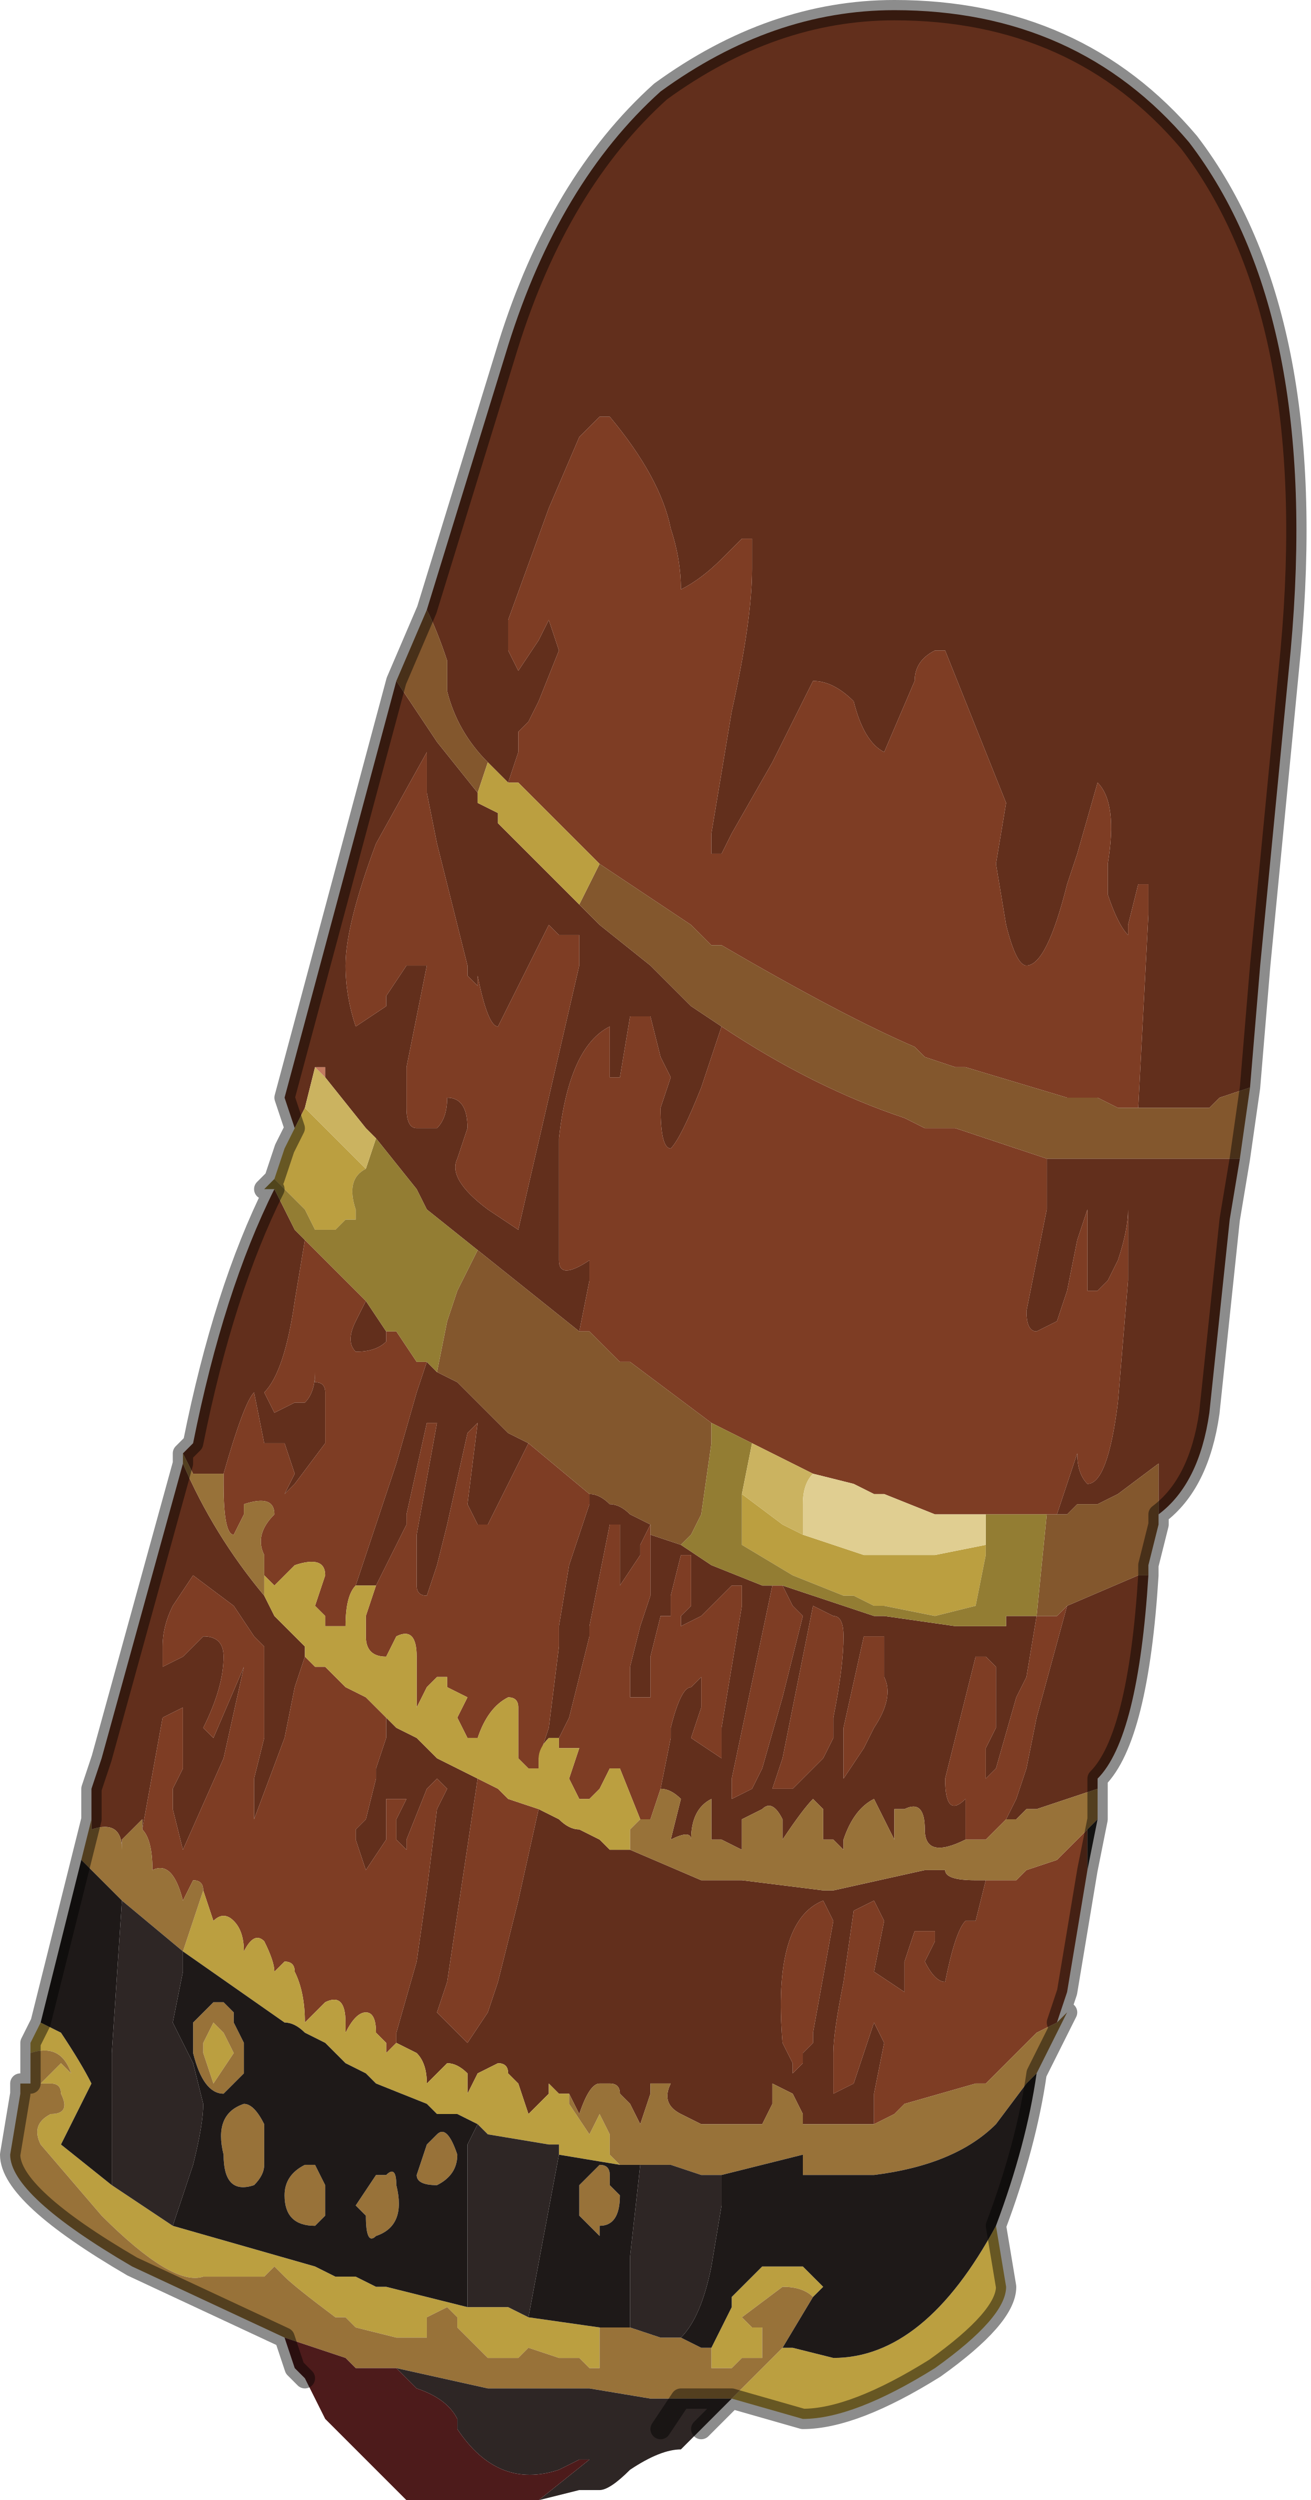 <?xml version="1.0" encoding="UTF-8" standalone="no"?>
<svg xmlns:xlink="http://www.w3.org/1999/xlink" height="12.3px" width="6.45px" xmlns="http://www.w3.org/2000/svg">
  <g transform="matrix(1.0, 0.0, 0.0, 1.0, 3.7, 6.2)">
    <path d="M-1.6 -3.2 L-1.2 -4.5 Q-0.95 -5.3 -0.45 -5.75 0.1 -6.15 0.7 -6.15 1.6 -6.15 2.15 -5.5 2.8 -4.65 2.65 -3.0 L2.5 -1.45 2.45 -0.85 2.3 -0.8 2.25 -0.75 2.05 -0.75 1.9 -0.75 1.95 -1.7 1.95 -1.85 1.9 -1.85 1.85 -1.65 1.85 -1.6 Q1.8 -1.65 1.75 -1.8 L1.75 -1.95 Q1.8 -2.25 1.7 -2.35 L1.6 -2.0 1.55 -1.85 Q1.45 -1.45 1.35 -1.45 1.3 -1.45 1.25 -1.65 L1.2 -1.95 1.25 -2.25 0.95 -3.0 0.9 -3.0 Q0.8 -2.95 0.8 -2.85 L0.65 -2.5 Q0.55 -2.55 0.5 -2.75 0.4 -2.85 0.3 -2.85 L0.1 -2.45 -0.1 -2.1 -0.15 -2.0 -0.2 -2.0 Q-0.2 -2.05 -0.2 -2.1 L-0.1 -2.7 Q0.0 -3.15 0.0 -3.4 L0.0 -3.55 -0.05 -3.55 -0.15 -3.45 Q-0.25 -3.35 -0.35 -3.3 -0.35 -3.45 -0.4 -3.6 -0.45 -3.85 -0.7 -4.15 L-0.75 -4.15 -0.85 -4.05 -1.0 -3.7 -1.2 -3.15 -1.2 -3.0 -1.15 -2.9 -1.05 -3.05 -1.05 -3.05 -1.0 -3.15 -0.95 -3.0 -1.05 -2.75 -1.1 -2.65 -1.15 -2.6 -1.15 -2.5 -1.2 -2.35 -1.3 -2.45 -1.3 -2.45 -1.3 -2.45 Q-1.45 -2.6 -1.5 -2.8 L-1.5 -2.95 Q-1.55 -3.1 -1.6 -3.2 M2.4 -0.5 L2.35 -0.2 2.25 0.75 Q2.2 1.1 2.0 1.25 L2.0 1.0 1.8 1.15 1.7 1.2 1.6 1.2 1.55 1.25 1.5 1.25 1.55 1.1 1.6 0.95 Q1.6 1.05 1.65 1.1 1.75 1.1 1.8 0.7 L1.85 0.1 1.85 -0.25 Q1.85 -0.15 1.8 0.0 L1.75 0.1 1.7 0.15 1.65 0.15 1.65 -0.25 1.65 -0.25 1.6 -0.1 1.55 0.15 1.5 0.3 1.4 0.35 Q1.35 0.35 1.35 0.25 L1.45 -0.25 1.45 -0.5 1.7 -0.5 1.75 -0.5 1.8 -0.5 1.85 -0.5 2.0 -0.5 2.2 -0.5 2.4 -0.5 M1.95 1.55 Q1.9 2.35 1.7 2.55 L1.7 2.6 1.55 2.65 1.4 2.7 Q1.4 2.7 1.35 2.7 L1.3 2.75 1.25 2.75 1.3 2.65 1.35 2.5 1.4 2.25 1.55 1.7 1.9 1.55 1.95 1.55 M-3.25 2.75 L-3.25 2.6 -3.2 2.45 -2.8 1.0 Q-2.65 1.35 -2.4 1.65 L-2.35 1.75 -2.2 1.9 -2.2 1.95 -2.25 2.1 -2.3 2.35 -2.45 2.75 -2.45 2.55 -2.45 2.55 -2.4 2.35 -2.4 1.95 -2.4 1.9 -2.45 1.85 -2.55 1.7 -2.75 1.55 -2.85 1.7 Q-2.9 1.8 -2.9 1.9 L-2.9 2.0 -2.8 1.95 -2.7 1.85 Q-2.6 1.85 -2.6 1.95 -2.6 2.1 -2.7 2.3 L-2.65 2.35 -2.5 2.0 -2.6 2.45 -2.8 2.9 -2.8 2.9 -2.85 2.7 -2.85 2.6 -2.8 2.5 -2.8 2.2 -2.9 2.25 -3.0 2.8 -3.0 2.75 -3.1 2.85 -3.1 2.9 Q-3.1 2.75 -3.25 2.8 L-3.25 2.75 M-2.8 0.95 L-2.75 0.9 Q-2.6 0.15 -2.35 -0.35 L-2.25 -0.15 -2.2 -0.1 -2.25 0.2 Q-2.3 0.55 -2.4 0.65 L-2.35 0.75 -2.25 0.7 -2.2 0.7 Q-2.15 0.65 -2.15 0.55 L-2.15 0.6 Q-2.1 0.6 -2.1 0.65 L-2.1 0.9 -2.25 1.1 -2.3 1.15 -2.25 1.05 -2.3 0.9 -2.4 0.9 -2.45 0.65 Q-2.5 0.7 -2.6 1.05 L-2.75 1.05 -2.8 0.95 M-2.25 -0.65 L-2.25 -0.65 -2.3 -0.8 -1.75 -2.85 -1.55 -2.55 -1.35 -2.3 -1.35 -2.25 -1.25 -2.2 -1.25 -2.15 -1.2 -2.1 -0.85 -1.75 -0.75 -1.65 -0.5 -1.45 -0.35 -1.3 -0.3 -1.25 -0.15 -1.15 -0.25 -0.85 Q-0.35 -0.6 -0.4 -0.55 -0.45 -0.55 -0.45 -0.75 L-0.4 -0.9 -0.45 -1.0 -0.5 -1.2 -0.6 -1.2 -0.65 -0.9 -0.7 -0.9 -0.7 -1.15 Q-0.9 -1.05 -0.95 -0.6 L-0.95 -0.15 -0.95 0.0 Q-0.95 0.1 -0.8 0.0 L-0.8 0.1 -0.85 0.35 -1.35 -0.05 -1.35 -0.05 -1.6 -0.25 -1.65 -0.35 -1.65 -0.35 -1.85 -0.6 -1.9 -0.65 -2.1 -0.9 -2.1 -0.95 -2.15 -0.95 -2.2 -0.75 -2.25 -0.65 M-1.9 0.2 L-1.8 0.35 -1.8 0.35 -1.8 0.4 Q-1.85 0.45 -1.95 0.45 -2.0 0.4 -1.95 0.3 L-1.9 0.2 M-1.6 0.5 L-1.55 0.55 -1.45 0.6 -1.4 0.65 -1.2 0.85 -1.1 0.9 -1.1 0.9 -1.3 1.3 -1.35 1.3 -1.4 1.2 -1.35 0.8 -1.4 0.85 -1.5 1.3 -1.55 1.5 -1.6 1.65 Q-1.65 1.65 -1.65 1.6 L-1.65 1.35 -1.55 0.8 -1.6 0.8 -1.7 1.25 -1.7 1.3 -1.85 1.6 -1.85 1.6 -1.9 1.6 -1.95 1.6 -1.8 1.15 -1.75 1.0 -1.65 0.65 -1.6 0.5 -1.6 0.5 M-0.85 -1.6 L-0.95 -1.6 Q-1.0 -1.65 -1.0 -1.65 L-1.25 -1.15 Q-1.3 -1.15 -1.35 -1.4 L-1.35 -1.35 -1.4 -1.4 -1.4 -1.45 -1.5 -1.85 -1.55 -2.05 -1.6 -2.3 -1.6 -2.5 -1.85 -2.05 Q-2.0 -1.65 -2.0 -1.45 -2.0 -1.3 -1.95 -1.15 L-1.8 -1.25 -1.8 -1.3 -1.7 -1.45 -1.6 -1.45 -1.65 -1.2 -1.7 -0.95 -1.7 -0.75 Q-1.7 -0.65 -1.65 -0.65 L-1.6 -0.65 -1.55 -0.65 Q-1.5 -0.7 -1.5 -0.8 L-1.5 -0.8 Q-1.4 -0.8 -1.4 -0.65 L-1.45 -0.5 Q-1.5 -0.4 -1.3 -0.25 L-1.15 -0.15 -1.0 -0.8 -0.85 -1.45 -0.85 -1.6 M-0.8 1.15 Q-0.75 1.15 -0.7 1.2 -0.65 1.2 -0.6 1.25 L-0.5 1.3 -0.55 1.4 -0.55 1.45 -0.65 1.6 -0.65 1.3 -0.65 1.3 -0.7 1.3 -0.75 1.55 -0.8 1.8 -0.8 1.85 -0.9 2.25 -0.95 2.35 -1.0 2.35 Q-1.05 2.4 -1.05 2.45 L-1.0 2.3 -0.95 1.9 -0.95 1.8 -0.9 1.5 -0.8 1.2 -0.8 1.15 M-0.5 1.35 L-0.35 1.4 -0.2 1.5 0.05 1.6 0.1 1.6 -0.1 2.55 -0.1 2.65 0.0 2.6 0.05 2.5 0.15 2.15 0.25 1.75 0.2 1.7 0.15 1.6 0.6 1.75 0.65 1.75 1.0 1.8 1.25 1.8 1.25 1.75 1.4 1.75 1.35 2.05 1.3 2.15 1.2 2.5 1.15 2.55 1.15 2.4 1.2 2.3 1.2 2.0 1.15 1.95 1.1 1.95 0.95 2.55 Q0.95 2.75 1.05 2.65 L1.05 2.85 Q0.85 2.95 0.85 2.8 0.85 2.65 0.75 2.7 L0.7 2.7 0.7 2.85 0.65 2.75 0.6 2.65 Q0.5 2.7 0.45 2.85 L0.45 2.9 0.4 2.85 0.35 2.85 0.35 2.7 0.3 2.65 Q0.25 2.7 0.15 2.85 L0.15 2.75 Q0.1 2.65 0.05 2.7 L-0.05 2.75 -0.05 2.85 -0.05 2.9 -0.15 2.85 Q-0.15 2.85 -0.2 2.85 L-0.2 2.65 Q-0.3 2.7 -0.3 2.85 -0.3 2.8 -0.4 2.85 L-0.35 2.65 Q-0.4 2.6 -0.45 2.6 L-0.4 2.35 -0.4 2.3 Q-0.35 2.1 -0.3 2.1 L-0.25 2.05 -0.25 2.2 -0.3 2.35 -0.15 2.45 -0.15 2.3 -0.05 1.7 -0.05 1.6 -0.1 1.6 -0.15 1.65 -0.2 1.7 -0.25 1.75 -0.35 1.8 -0.35 1.75 -0.3 1.7 -0.3 1.65 -0.3 1.45 -0.35 1.45 -0.4 1.65 -0.4 1.75 -0.45 1.75 -0.5 1.95 -0.5 2.15 -0.6 2.15 -0.6 2.0 -0.55 1.8 -0.55 1.8 -0.5 1.65 -0.5 1.35 M-1.8 2.25 L-1.75 2.3 -1.65 2.35 Q-1.6 2.4 -1.55 2.45 L-1.35 2.55 -1.5 3.55 -1.55 3.7 -1.4 3.85 -1.3 3.7 -1.25 3.55 -1.2 3.35 -1.15 3.15 -1.05 2.7 -0.95 2.75 Q-0.9 2.8 -0.85 2.8 L-0.75 2.85 -0.7 2.9 -0.6 2.9 -0.25 3.05 -0.2 3.05 -0.05 3.05 0.35 3.1 0.4 3.1 0.85 3.0 0.95 3.0 Q0.95 3.05 1.1 3.05 L1.15 3.05 1.1 3.25 1.05 3.25 Q1.0 3.3 0.95 3.55 0.9 3.55 0.85 3.45 L0.9 3.35 0.9 3.3 0.8 3.3 0.75 3.45 0.75 3.6 0.6 3.5 0.65 3.25 0.6 3.15 0.5 3.2 0.45 3.55 Q0.4 3.8 0.4 3.9 L0.4 4.1 0.5 4.05 0.55 3.9 0.6 3.75 0.65 3.85 0.6 4.1 0.6 4.25 0.55 4.25 0.25 4.25 0.25 4.2 0.2 4.1 0.1 4.05 0.1 4.15 0.05 4.25 -0.25 4.25 -0.35 4.2 Q-0.45 4.15 -0.4 4.05 L-0.45 4.05 -0.5 4.05 -0.5 4.1 -0.55 4.25 -0.6 4.15 -0.65 4.1 Q-0.65 4.05 -0.7 4.05 L-0.75 4.05 Q-0.8 4.05 -0.85 4.2 L-0.9 4.1 -0.9 4.1 -0.95 4.1 -1.0 4.05 -1.0 4.1 -1.1 4.2 -1.15 4.05 -1.2 4.0 Q-1.2 3.95 -1.25 3.95 L-1.35 4.0 -1.4 4.1 -1.4 4.05 -1.4 4.0 Q-1.45 3.95 -1.5 3.95 L-1.6 4.05 -1.6 4.05 Q-1.6 3.95 -1.65 3.9 L-1.75 3.85 -1.75 3.8 -1.65 3.45 -1.6 3.1 -1.55 2.7 -1.5 2.6 -1.55 2.55 -1.6 2.6 -1.7 2.85 -1.7 2.9 -1.75 2.85 -1.75 2.75 -1.7 2.65 -1.8 2.65 -1.8 2.7 -1.8 2.85 -1.9 3.0 -1.9 3.0 -1.95 2.85 -1.95 2.8 -1.9 2.75 -1.85 2.55 -1.85 2.5 -1.8 2.35 -1.8 2.25 M0.4 1.75 L0.3 1.7 0.15 2.45 0.1 2.6 0.2 2.6 0.35 2.45 0.4 2.35 0.4 2.25 Q0.45 2.0 0.45 1.85 0.45 1.75 0.4 1.75 M0.45 2.45 L0.45 2.55 0.55 2.4 0.6 2.3 Q0.7 2.15 0.65 2.05 L0.65 1.85 0.6 1.85 0.55 1.85 0.45 2.3 0.45 2.45 M0.35 3.15 Q0.1 3.25 0.15 3.85 L0.2 3.95 0.2 4.0 0.25 3.95 0.25 3.9 0.3 3.85 0.3 3.8 0.4 3.25 0.35 3.15" fill="#622f1c" fill-rule="evenodd" stroke="none"/>
    <path d="M1.65 3.0 L1.6 3.3 1.55 3.6 1.5 3.75 1.4 3.8 1.35 3.85 1.15 4.05 1.1 4.05 0.75 4.15 0.7 4.2 0.6 4.25 0.6 4.1 0.65 3.85 0.6 3.75 0.55 3.9 0.5 4.05 0.4 4.1 0.4 3.9 Q0.4 3.8 0.45 3.55 L0.5 3.2 0.6 3.15 0.65 3.25 0.6 3.5 0.75 3.6 0.75 3.45 0.8 3.3 0.9 3.3 0.9 3.35 0.85 3.45 Q0.9 3.55 0.95 3.55 1.0 3.3 1.05 3.25 L1.1 3.25 1.15 3.05 1.25 3.05 1.3 3.05 1.35 3.0 1.5 2.95 1.65 2.8 1.65 3.0 M-1.2 -2.35 L-1.15 -2.5 -1.15 -2.6 -1.1 -2.65 -1.05 -2.75 -0.95 -3.0 -1.0 -3.15 -1.05 -3.05 -1.05 -3.05 -1.15 -2.9 -1.2 -3.0 -1.2 -3.15 -1.0 -3.7 -0.85 -4.05 -0.75 -4.15 -0.7 -4.15 Q-0.45 -3.85 -0.4 -3.6 -0.35 -3.45 -0.35 -3.3 -0.25 -3.35 -0.15 -3.45 L-0.05 -3.55 0.0 -3.55 0.0 -3.4 Q0.0 -3.15 -0.1 -2.7 L-0.2 -2.1 Q-0.2 -2.05 -0.2 -2.0 L-0.15 -2.0 -0.1 -2.1 0.1 -2.45 0.3 -2.85 Q0.4 -2.85 0.5 -2.75 0.55 -2.55 0.65 -2.5 L0.8 -2.85 Q0.8 -2.95 0.9 -3.0 L0.95 -3.0 1.25 -2.25 1.2 -1.95 1.25 -1.65 Q1.3 -1.45 1.35 -1.45 1.45 -1.45 1.55 -1.85 L1.6 -2.0 1.7 -2.35 Q1.8 -2.25 1.75 -1.95 L1.75 -1.8 Q1.8 -1.65 1.85 -1.6 L1.85 -1.65 1.9 -1.85 1.95 -1.85 1.95 -1.7 1.9 -0.75 1.85 -0.75 1.85 -0.75 1.8 -0.75 1.7 -0.8 1.55 -0.8 1.05 -0.95 1.0 -0.95 0.85 -1.0 0.8 -1.05 Q0.45 -1.2 -0.15 -1.55 L-0.2 -1.55 -0.25 -1.6 -0.25 -1.6 -0.3 -1.65 -0.75 -1.95 -0.8 -2.0 -1.15 -2.35 -1.2 -2.35 -1.2 -2.35 M-0.15 -1.15 Q0.3 -0.85 0.75 -0.7 L0.85 -0.65 1.0 -0.65 1.45 -0.5 1.45 -0.25 1.35 0.25 Q1.35 0.35 1.4 0.35 L1.5 0.3 1.55 0.15 1.6 -0.1 1.65 -0.25 1.65 -0.25 1.65 0.15 1.7 0.15 1.75 0.1 1.8 0.0 Q1.85 -0.15 1.85 -0.25 L1.85 0.1 1.8 0.7 Q1.75 1.1 1.65 1.1 1.6 1.05 1.6 0.95 L1.55 1.1 1.5 1.25 1.45 1.25 1.3 1.25 1.25 1.25 1.15 1.25 1.1 1.25 0.9 1.25 0.65 1.15 0.6 1.15 0.5 1.1 0.3 1.05 0.0 0.9 -0.2 0.8 -0.6 0.5 -0.65 0.5 -0.8 0.35 -0.85 0.35 -0.8 0.1 -0.8 0.0 Q-0.95 0.1 -0.95 0.0 L-0.95 -0.15 -0.95 -0.6 Q-0.9 -1.05 -0.7 -1.15 L-0.7 -0.9 -0.65 -0.9 -0.6 -1.2 -0.5 -1.2 -0.45 -1.0 -0.4 -0.9 -0.45 -0.75 Q-0.45 -0.55 -0.4 -0.55 -0.35 -0.6 -0.25 -0.85 L-0.15 -1.15 M-2.2 -0.1 L-2.05 0.05 -1.9 0.2 -1.95 0.3 Q-2.0 0.4 -1.95 0.45 -1.85 0.45 -1.8 0.4 L-1.8 0.35 -1.75 0.35 -1.65 0.5 -1.6 0.5 -1.6 0.5 -1.65 0.65 -1.75 1.0 -1.8 1.15 -1.95 1.6 Q-2.0 1.65 -2.0 1.8 L-2.05 1.8 -2.05 1.8 -2.1 1.8 -2.1 1.75 -2.15 1.7 -2.1 1.55 Q-2.1 1.45 -2.25 1.5 L-2.3 1.55 -2.3 1.55 -2.35 1.6 -2.35 1.6 -2.4 1.55 -2.4 1.45 Q-2.45 1.35 -2.35 1.25 -2.35 1.15 -2.5 1.2 -2.5 1.2 -2.5 1.25 L-2.55 1.35 Q-2.6 1.35 -2.6 1.1 L-2.6 1.05 Q-2.5 0.7 -2.45 0.65 L-2.4 0.9 -2.3 0.9 -2.25 1.05 -2.3 1.15 -2.25 1.1 -2.1 0.9 -2.1 0.65 Q-2.1 0.6 -2.15 0.6 L-2.15 0.55 Q-2.15 0.65 -2.2 0.7 L-2.25 0.7 -2.35 0.75 -2.4 0.65 Q-2.3 0.55 -2.25 0.2 L-2.2 -0.1 M-0.85 -1.6 L-0.85 -1.45 -1.0 -0.8 -1.15 -0.15 -1.3 -0.25 Q-1.5 -0.4 -1.45 -0.5 L-1.4 -0.65 Q-1.4 -0.8 -1.5 -0.8 L-1.5 -0.8 Q-1.5 -0.7 -1.55 -0.65 L-1.6 -0.65 -1.65 -0.65 Q-1.7 -0.65 -1.7 -0.75 L-1.7 -0.95 -1.65 -1.2 -1.6 -1.45 -1.7 -1.45 -1.8 -1.3 -1.8 -1.25 -1.95 -1.15 Q-2.0 -1.3 -2.0 -1.45 -2.0 -1.65 -1.85 -2.05 L-1.6 -2.5 -1.6 -2.3 -1.55 -2.05 -1.5 -1.85 -1.4 -1.45 -1.4 -1.4 -1.35 -1.35 -1.35 -1.4 Q-1.3 -1.15 -1.25 -1.15 L-1.0 -1.65 Q-1.0 -1.65 -0.95 -1.6 L-0.85 -1.6 M-0.8 1.15 L-0.8 1.2 -0.9 1.5 -0.95 1.8 -0.95 1.9 -1.0 2.3 -1.05 2.45 -1.05 2.5 -1.1 2.5 -1.15 2.45 -1.15 2.2 Q-1.15 2.15 -1.2 2.15 -1.3 2.2 -1.35 2.35 L-1.4 2.35 -1.45 2.25 -1.4 2.15 -1.4 2.15 -1.5 2.1 -1.5 2.05 -1.55 2.05 -1.55 2.05 -1.6 2.1 -1.6 2.1 -1.65 2.2 -1.65 2.1 -1.65 1.95 Q-1.65 1.8 -1.75 1.85 L-1.8 1.95 Q-1.9 1.95 -1.9 1.85 L-1.9 1.75 -1.85 1.6 -1.7 1.3 -1.7 1.25 -1.6 0.8 -1.55 0.8 -1.65 1.35 -1.65 1.6 Q-1.65 1.65 -1.6 1.65 L-1.55 1.5 -1.5 1.3 -1.4 0.85 -1.35 0.8 -1.4 1.2 -1.35 1.3 -1.3 1.3 -1.1 0.9 -0.8 1.15 M-0.95 2.35 L-0.9 2.25 -0.8 1.85 -0.8 1.8 -0.75 1.55 -0.7 1.3 -0.65 1.3 -0.65 1.3 -0.65 1.6 -0.55 1.45 -0.55 1.4 -0.5 1.3 -0.5 1.35 -0.5 1.65 -0.55 1.8 -0.55 1.8 -0.6 2.0 -0.6 2.15 -0.5 2.15 -0.5 1.95 -0.45 1.75 -0.4 1.75 -0.4 1.65 -0.35 1.45 -0.3 1.45 -0.3 1.65 -0.3 1.7 -0.35 1.75 -0.35 1.8 -0.25 1.75 -0.2 1.7 -0.15 1.65 -0.1 1.6 -0.05 1.6 -0.05 1.7 -0.15 2.3 -0.15 2.45 -0.3 2.35 -0.25 2.2 -0.25 2.05 -0.3 2.1 Q-0.35 2.1 -0.4 2.3 L-0.4 2.35 -0.45 2.6 -0.45 2.6 -0.5 2.75 -0.55 2.75 -0.65 2.5 -0.7 2.5 -0.75 2.6 -0.8 2.65 -0.85 2.65 -0.9 2.55 -0.85 2.4 -0.95 2.4 -0.95 2.35 M-2.2 1.95 L-2.15 2.0 -2.1 2.0 -2.05 2.05 -2.0 2.1 -1.9 2.15 -1.85 2.2 -1.85 2.2 -1.8 2.25 -1.8 2.35 -1.85 2.5 -1.85 2.55 -1.9 2.75 -1.95 2.8 -1.95 2.85 -1.9 3.0 -1.9 3.0 -1.8 2.85 -1.8 2.7 -1.8 2.65 -1.7 2.65 -1.75 2.75 -1.75 2.85 -1.7 2.9 -1.7 2.85 -1.6 2.6 -1.55 2.55 -1.5 2.6 -1.55 2.7 -1.6 3.1 -1.65 3.45 -1.75 3.8 -1.75 3.85 -1.75 3.85 -1.8 3.9 -1.8 3.85 -1.85 3.8 Q-1.85 3.7 -1.9 3.7 -1.95 3.7 -2.0 3.8 L-2.0 3.75 Q-2.0 3.6 -2.1 3.65 L-2.1 3.65 -2.2 3.75 Q-2.2 3.6 -2.25 3.5 -2.25 3.45 -2.3 3.45 L-2.35 3.5 Q-2.35 3.45 -2.4 3.35 -2.45 3.3 -2.5 3.4 -2.5 3.3 -2.55 3.25 -2.6 3.2 -2.65 3.25 L-2.7 3.1 Q-2.7 3.05 -2.75 3.05 L-2.8 3.15 Q-2.85 2.95 -2.95 3.0 -2.95 2.85 -3.0 2.8 L-2.9 2.25 -2.8 2.2 -2.8 2.5 -2.85 2.6 -2.85 2.7 -2.8 2.9 -2.8 2.9 -2.6 2.45 -2.5 2.0 -2.65 2.35 -2.7 2.3 Q-2.6 2.1 -2.6 1.95 -2.6 1.85 -2.7 1.85 L-2.8 1.95 -2.9 2.0 -2.9 1.9 Q-2.9 1.8 -2.85 1.7 L-2.75 1.55 -2.55 1.7 -2.45 1.85 -2.4 1.9 -2.4 1.95 -2.4 2.35 -2.45 2.55 -2.45 2.55 -2.45 2.75 -2.3 2.35 -2.25 2.1 -2.2 1.95 M-1.35 2.55 L-1.25 2.6 -1.2 2.65 -1.2 2.65 -1.05 2.7 -1.15 3.15 -1.2 3.35 -1.25 3.55 -1.3 3.7 -1.4 3.85 -1.55 3.7 -1.5 3.55 -1.35 2.55 M1.05 2.85 L1.05 2.65 Q0.95 2.75 0.95 2.55 L1.1 1.95 1.15 1.95 1.2 2.0 1.2 2.3 1.15 2.4 1.15 2.55 1.2 2.5 1.3 2.15 1.35 2.05 1.4 1.75 1.45 1.75 1.5 1.75 1.55 1.7 1.4 2.25 1.35 2.5 1.3 2.65 1.25 2.75 1.15 2.85 1.05 2.85 M0.15 1.6 L0.2 1.7 0.25 1.75 0.15 2.15 0.05 2.5 0.0 2.6 -0.1 2.65 -0.1 2.55 0.1 1.6 0.15 1.6 M0.45 2.45 L0.45 2.3 0.55 1.85 0.6 1.85 0.65 1.85 0.65 2.05 Q0.7 2.15 0.6 2.3 L0.55 2.4 0.45 2.55 0.45 2.45 M0.4 1.75 Q0.45 1.75 0.45 1.85 0.45 2.0 0.4 2.25 L0.4 2.35 0.35 2.45 0.2 2.6 0.1 2.6 0.15 2.45 0.3 1.7 0.4 1.75 M0.35 3.15 L0.4 3.25 0.3 3.8 0.3 3.85 0.25 3.9 0.25 3.95 0.2 4.0 0.2 3.95 0.15 3.85 Q0.1 3.25 0.35 3.15" fill="#7e3d24" fill-rule="evenodd" stroke="none"/>
    <path d="M2.45 -0.85 L2.4 -0.5 2.2 -0.5 2.0 -0.5 1.85 -0.5 1.8 -0.5 1.75 -0.5 1.7 -0.5 1.45 -0.5 1.0 -0.65 0.85 -0.65 0.75 -0.7 Q0.3 -0.85 -0.15 -1.15 L-0.3 -1.25 -0.35 -1.3 -0.5 -1.45 -0.75 -1.65 -0.85 -1.75 -0.75 -1.95 -0.75 -1.95 -0.3 -1.65 -0.25 -1.6 -0.25 -1.6 -0.2 -1.55 -0.15 -1.55 Q0.45 -1.2 0.8 -1.05 L0.85 -1.0 1.0 -0.95 1.05 -0.95 1.55 -0.8 1.7 -0.8 1.8 -0.75 1.85 -0.75 1.85 -0.75 1.9 -0.75 2.05 -0.75 2.25 -0.75 2.3 -0.8 2.45 -0.85 M2.0 1.25 L2.0 1.3 1.95 1.5 1.95 1.55 1.9 1.55 1.55 1.7 1.5 1.75 1.45 1.75 1.4 1.75 1.45 1.25 1.5 1.25 1.55 1.25 1.6 1.2 1.7 1.2 1.8 1.15 2.0 1.0 2.0 1.25 M-1.75 -2.85 L-1.6 -3.2 Q-1.55 -3.1 -1.5 -2.95 L-1.5 -2.8 Q-1.45 -2.6 -1.3 -2.45 L-1.3 -2.45 -1.35 -2.3 -1.55 -2.55 -1.75 -2.85 M-0.85 0.35 L-0.8 0.35 -0.65 0.5 -0.6 0.5 -0.2 0.8 -0.2 0.9 -0.25 1.25 -0.3 1.35 -0.35 1.4 -0.5 1.35 -0.5 1.3 -0.6 1.25 Q-0.65 1.2 -0.7 1.2 -0.75 1.15 -0.8 1.15 L-1.1 0.9 -1.1 0.9 -1.2 0.85 -1.4 0.65 -1.45 0.6 -1.55 0.55 -1.5 0.3 -1.45 0.15 -1.35 -0.05 -1.35 -0.05 -1.35 -0.05 -0.85 0.35" fill="#83572d" fill-rule="evenodd" stroke="none"/>
    <path d="M1.2 4.75 L1.25 5.05 Q1.25 5.2 0.9 5.45 0.5 5.7 0.25 5.7 L-0.1 5.6 -0.1 5.6 -0.1 5.6 -0.15 5.6 -0.1 5.6 -0.1 5.6 0.15 5.35 0.2 5.35 0.4 5.4 Q0.85 5.4 1.2 4.75 M-3.55 3.85 L-3.5 3.75 -3.4 3.8 Q-3.3 3.95 -3.25 4.05 L-3.3 4.15 -3.4 4.35 -3.15 4.55 -2.85 4.75 -2.15 4.95 -2.05 5.0 -1.95 5.0 -1.85 5.05 -1.8 5.05 -1.8 5.05 -1.4 5.15 -1.3 5.15 -1.2 5.15 -1.1 5.2 -0.75 5.25 -0.75 5.3 -0.75 5.45 -0.8 5.45 -0.85 5.4 -0.95 5.4 -1.1 5.35 -1.15 5.4 -1.2 5.4 -1.3 5.4 -1.3 5.4 Q-1.4 5.3 -1.45 5.25 L-1.45 5.2 Q-1.5 5.15 -1.5 5.15 L-1.6 5.2 -1.6 5.3 -1.65 5.3 -1.75 5.3 -1.95 5.25 -2.0 5.2 -2.05 5.2 Q-2.25 5.05 -2.3 5.0 L-2.3 5.0 -2.3 5.0 -2.35 4.95 -2.4 5.0 -2.5 5.0 -2.7 5.0 Q-2.85 5.05 -3.2 4.7 L-3.5 4.35 Q-3.55 4.25 -3.45 4.2 -3.35 4.2 -3.4 4.1 -3.4 4.05 -3.45 4.05 L-3.5 4.05 -3.45 4.0 -3.4 3.95 -3.35 4.0 Q-3.4 3.85 -3.55 3.9 L-3.55 3.85 M-2.35 -0.4 L-2.3 -0.55 -2.25 -0.65 -2.2 -0.75 -1.95 -0.5 -1.9 -0.45 Q-2.0 -0.4 -1.95 -0.25 L-1.95 -0.2 -2.0 -0.2 -2.0 -0.2 -2.05 -0.15 -2.05 -0.15 -2.15 -0.15 -2.2 -0.25 -2.35 -0.4 -2.35 -0.4 M-1.3 -2.45 L-1.3 -2.45 -1.2 -2.35 -1.2 -2.35 -1.15 -2.35 -0.8 -2.0 -0.75 -1.95 -0.75 -1.95 -0.85 -1.75 -1.2 -2.1 -1.25 -2.15 -1.25 -2.2 -1.35 -2.25 -1.35 -2.3 -1.3 -2.45 M-1.05 2.45 Q-1.05 2.4 -1.0 2.35 L-0.95 2.35 -0.95 2.4 -0.85 2.4 -0.9 2.55 -0.85 2.65 -0.8 2.65 -0.75 2.6 -0.7 2.5 -0.65 2.5 -0.55 2.75 -0.6 2.8 -0.6 2.9 -0.7 2.9 -0.75 2.85 -0.85 2.8 Q-0.9 2.8 -0.95 2.75 L-1.05 2.7 -1.2 2.65 -1.2 2.65 -1.25 2.6 -1.35 2.55 -1.55 2.45 Q-1.6 2.4 -1.65 2.35 L-1.75 2.3 -1.8 2.25 -1.85 2.2 -1.85 2.2 -1.9 2.15 -2.0 2.1 -2.05 2.05 -2.1 2.0 -2.15 2.0 -2.2 1.95 -2.2 1.9 -2.35 1.75 -2.4 1.65 -2.4 1.55 -2.35 1.6 -2.35 1.6 -2.3 1.55 -2.3 1.55 -2.25 1.5 Q-2.1 1.45 -2.1 1.55 L-2.15 1.7 -2.1 1.75 -2.1 1.8 -2.05 1.8 -2.05 1.8 -2.0 1.8 Q-2.0 1.65 -1.95 1.6 L-1.9 1.6 -1.85 1.6 -1.85 1.6 -1.9 1.75 -1.9 1.85 Q-1.9 1.95 -1.8 1.95 L-1.75 1.85 Q-1.65 1.8 -1.65 1.95 L-1.65 2.1 -1.65 2.2 -1.6 2.1 -1.6 2.1 -1.55 2.05 -1.55 2.05 -1.5 2.05 -1.5 2.1 -1.4 2.15 -1.4 2.15 -1.45 2.25 -1.4 2.35 -1.35 2.35 Q-1.3 2.2 -1.2 2.15 -1.15 2.15 -1.15 2.2 L-1.15 2.45 -1.1 2.5 -1.05 2.5 -1.05 2.45 M-1.75 3.85 L-1.65 3.9 Q-1.6 3.95 -1.6 4.05 L-1.6 4.05 -1.5 3.95 Q-1.45 3.95 -1.4 4.0 L-1.4 4.05 -1.4 4.1 -1.35 4.0 -1.25 3.95 Q-1.2 3.95 -1.2 4.0 L-1.15 4.05 -1.1 4.2 -1.0 4.1 -1.0 4.05 -0.95 4.1 -0.9 4.1 -0.9 4.1 -0.9 4.15 -0.8 4.3 -0.75 4.2 -0.7 4.3 -0.7 4.3 Q-0.7 4.35 -0.7 4.4 L-0.65 4.45 -0.95 4.4 -0.95 4.35 -1.0 4.35 -1.3 4.3 -1.35 4.25 -1.45 4.2 Q-1.5 4.2 -1.55 4.2 L-1.6 4.15 -1.85 4.05 -1.9 4.0 -2.0 3.95 -2.05 3.9 -2.1 3.85 -2.2 3.8 Q-2.25 3.75 -2.3 3.75 L-2.8 3.4 -2.8 3.4 -2.7 3.1 -2.65 3.25 Q-2.6 3.2 -2.55 3.25 -2.5 3.3 -2.5 3.4 -2.45 3.3 -2.4 3.35 -2.35 3.45 -2.35 3.5 L-2.3 3.45 Q-2.25 3.45 -2.25 3.5 -2.2 3.6 -2.2 3.75 L-2.1 3.65 -2.1 3.65 Q-2.0 3.6 -2.0 3.75 L-2.0 3.8 Q-1.95 3.7 -1.9 3.7 -1.85 3.7 -1.85 3.8 L-1.8 3.85 -1.8 3.9 -1.75 3.85 -1.75 3.85 M1.15 1.4 L1.15 1.45 1.1 1.7 0.9 1.75 0.65 1.7 0.6 1.7 0.5 1.65 0.45 1.65 0.2 1.55 -0.05 1.4 -0.05 1.4 -0.05 1.15 0.15 1.3 0.25 1.35 0.55 1.45 0.6 1.45 0.65 1.45 0.7 1.45 0.9 1.45 1.15 1.4 M-2.7 3.9 L-2.7 3.85 -2.65 3.75 -2.6 3.8 -2.55 3.9 -2.65 4.05 -2.7 3.9 M-0.2 5.35 L-0.15 5.25 -0.1 5.15 -0.1 5.1 0.0 5.0 0.05 4.95 0.25 4.95 0.35 5.05 0.3 5.1 Q0.25 5.05 0.15 5.05 L-0.05 5.2 0.0 5.25 0.05 5.25 0.05 5.4 0.0 5.4 -0.05 5.4 -0.1 5.45 -0.2 5.45 -0.2 5.35" fill="#bb9f40" fill-rule="evenodd" stroke="none"/>
    <path d="M-2.35 -0.35 L-2.4 -0.35 -2.35 -0.4 -2.35 -0.4 -2.2 -0.25 -2.15 -0.15 -2.05 -0.15 -2.05 -0.15 -2.0 -0.2 -2.0 -0.2 -1.95 -0.2 -1.95 -0.25 Q-2.0 -0.4 -1.9 -0.45 L-1.85 -0.6 -1.65 -0.35 -1.65 -0.35 -1.6 -0.25 -1.35 -0.05 -1.35 -0.05 -1.45 0.15 -1.5 0.3 -1.55 0.55 -1.6 0.5 -1.65 0.5 -1.75 0.35 -1.8 0.35 -1.8 0.35 -1.9 0.2 -2.05 0.05 -2.2 -0.1 -2.25 -0.15 -2.35 -0.35 M-0.2 0.8 L0.0 0.9 -0.05 1.15 -0.05 1.4 -0.05 1.4 0.2 1.55 0.45 1.65 0.5 1.65 0.6 1.7 0.65 1.7 0.9 1.75 1.1 1.7 1.15 1.45 1.15 1.4 1.15 1.25 1.25 1.25 1.3 1.25 1.45 1.25 1.4 1.75 1.25 1.75 1.25 1.8 1.0 1.8 0.65 1.75 0.6 1.75 0.15 1.6 0.1 1.6 0.05 1.6 -0.2 1.5 -0.35 1.4 -0.3 1.35 -0.25 1.25 -0.2 0.9 -0.2 0.8" fill="#937d33" fill-rule="evenodd" stroke="none"/>
    <path d="M0.0 0.9 L0.3 1.05 Q0.25 1.1 0.25 1.2 L0.25 1.35 0.15 1.3 -0.05 1.15 0.0 0.9 M-2.15 -0.95 L-2.1 -0.9 -1.9 -0.65 -1.85 -0.6 -1.9 -0.45 -1.95 -0.5 -2.2 -0.75 -2.15 -0.95" fill="#cbb360" fill-rule="evenodd" stroke="none"/>
    <path d="M-2.15 -0.95 L-2.1 -0.95 -2.1 -0.9 -2.15 -0.95" fill="#c27b60" fill-rule="evenodd" stroke="none"/>
    <path d="M0.3 1.05 L0.5 1.1 0.6 1.15 0.65 1.15 0.9 1.25 1.1 1.25 1.15 1.25 1.15 1.4 0.9 1.45 0.7 1.45 0.65 1.45 0.6 1.45 0.55 1.45 0.25 1.35 0.25 1.2 Q0.25 1.1 0.3 1.05" fill="#e0ce91" fill-rule="evenodd" stroke="none"/>
    <path d="M1.7 2.65 L1.7 2.75 1.65 2.8 1.5 2.95 1.35 3.0 1.3 3.05 1.25 3.05 1.15 3.05 1.1 3.05 Q0.95 3.05 0.95 3.0 L0.85 3.0 0.4 3.1 0.35 3.1 -0.05 3.05 -0.2 3.05 -0.25 3.05 -0.6 2.9 -0.6 2.8 -0.55 2.75 -0.5 2.75 -0.45 2.6 -0.45 2.6 Q-0.4 2.6 -0.35 2.65 L-0.4 2.85 Q-0.3 2.8 -0.3 2.85 -0.3 2.7 -0.2 2.65 L-0.2 2.85 Q-0.15 2.85 -0.15 2.85 L-0.05 2.9 -0.05 2.85 -0.05 2.75 0.05 2.7 Q0.1 2.65 0.15 2.75 L0.15 2.85 Q0.25 2.7 0.3 2.65 L0.35 2.7 0.35 2.85 0.4 2.85 0.45 2.9 0.45 2.85 Q0.5 2.7 0.6 2.65 L0.65 2.75 0.7 2.85 0.7 2.7 0.75 2.7 Q0.85 2.65 0.85 2.8 0.85 2.95 1.05 2.85 L1.15 2.85 1.25 2.75 1.3 2.75 1.35 2.7 Q1.4 2.7 1.4 2.7 L1.55 2.65 1.7 2.6 1.7 2.65 M1.5 3.75 L1.55 3.7 1.45 3.9 1.4 4.0 1.35 4.05 1.2 4.25 Q1.0 4.45 0.6 4.5 L0.3 4.5 0.25 4.5 0.25 4.4 -0.15 4.5 -0.25 4.5 -0.4 4.45 -0.5 4.45 -0.55 4.45 -0.55 4.45 -0.65 4.45 -0.65 4.45 -0.7 4.4 Q-0.7 4.35 -0.7 4.3 L-0.7 4.3 -0.75 4.2 -0.8 4.3 -0.9 4.15 -0.9 4.1 -0.85 4.2 Q-0.8 4.05 -0.75 4.05 L-0.7 4.05 Q-0.65 4.05 -0.65 4.1 L-0.6 4.15 -0.55 4.25 -0.5 4.1 -0.5 4.05 -0.45 4.05 -0.4 4.05 Q-0.45 4.15 -0.35 4.2 L-0.25 4.25 0.05 4.25 0.1 4.15 0.1 4.05 0.2 4.1 0.25 4.2 0.25 4.25 0.55 4.25 0.6 4.25 0.7 4.2 0.75 4.15 1.1 4.05 1.15 4.05 1.35 3.85 1.4 3.8 1.5 3.75 M-2.3 5.3 L-3.05 4.95 Q-3.65 4.6 -3.65 4.4 L-3.6 4.1 -3.6 4.05 -3.55 4.05 -3.55 3.9 Q-3.4 3.85 -3.35 4.0 L-3.4 3.95 -3.45 4.0 -3.5 4.05 -3.45 4.05 Q-3.4 4.05 -3.4 4.1 -3.35 4.2 -3.45 4.2 -3.55 4.25 -3.5 4.35 L-3.2 4.7 Q-2.85 5.05 -2.7 5.0 L-2.5 5.0 -2.4 5.0 -2.35 4.95 -2.3 5.0 -2.3 5.0 -2.3 5.0 Q-2.25 5.05 -2.05 5.2 L-2.0 5.2 -1.95 5.25 -1.75 5.3 -1.65 5.3 -1.6 5.3 -1.6 5.2 -1.5 5.15 Q-1.5 5.15 -1.45 5.2 L-1.45 5.25 Q-1.4 5.3 -1.3 5.4 L-1.3 5.4 -1.2 5.4 -1.15 5.4 -1.1 5.35 -0.95 5.4 -0.85 5.4 -0.8 5.45 -0.75 5.45 -0.75 5.3 -0.75 5.25 -0.75 5.25 -0.7 5.25 -0.6 5.25 -0.45 5.3 -0.35 5.3 -0.25 5.35 -0.2 5.35 -0.2 5.45 -0.1 5.45 -0.05 5.4 0.0 5.4 0.05 5.4 0.05 5.25 0.0 5.25 -0.05 5.2 0.15 5.05 Q0.25 5.05 0.3 5.1 L0.15 5.35 -0.1 5.6 -0.1 5.6 -0.15 5.6 -0.3 5.6 -0.35 5.6 -0.5 5.6 -0.8 5.55 -1.05 5.55 -1.15 5.55 -1.15 5.55 -1.3 5.55 -1.75 5.45 -1.95 5.45 -2.0 5.4 -2.3 5.3 M-2.8 1.0 L-2.8 0.95 -2.75 1.05 -2.6 1.05 -2.6 1.1 Q-2.6 1.35 -2.55 1.35 L-2.5 1.25 Q-2.5 1.2 -2.5 1.2 -2.35 1.15 -2.35 1.25 -2.45 1.35 -2.4 1.45 L-2.4 1.55 -2.4 1.65 Q-2.65 1.35 -2.8 1.0 M-3.0 2.8 Q-2.95 2.85 -2.95 3.0 -2.85 2.95 -2.8 3.15 L-2.75 3.05 Q-2.7 3.05 -2.7 3.1 L-2.8 3.4 -3.1 3.15 -3.3 2.95 -3.25 2.75 -3.25 2.8 Q-3.1 2.75 -3.1 2.9 L-3.1 2.85 -3.0 2.75 -3.0 2.8 M-2.65 3.65 L-2.6 3.65 -2.55 3.7 -2.55 3.75 -2.5 3.85 -2.5 4.0 -2.6 4.1 Q-2.7 4.1 -2.75 3.9 L-2.75 3.75 -2.65 3.65 M-2.4 4.35 L-2.4 4.45 Q-2.4 4.5 -2.45 4.55 -2.6 4.6 -2.6 4.4 -2.65 4.2 -2.5 4.15 -2.45 4.15 -2.4 4.25 L-2.4 4.35 M-2.7 3.9 L-2.65 4.05 -2.55 3.9 -2.6 3.8 -2.65 3.75 -2.7 3.85 -2.7 3.9 M-2.2 4.45 L-2.15 4.45 -2.1 4.55 -2.1 4.7 -2.15 4.75 Q-2.3 4.75 -2.3 4.6 -2.3 4.5 -2.2 4.45 M-1.9 4.7 L-1.95 4.65 -1.85 4.5 -1.8 4.5 Q-1.75 4.45 -1.75 4.55 -1.7 4.75 -1.85 4.8 -1.9 4.85 -1.9 4.7 M-1.65 4.5 L-1.6 4.35 -1.55 4.3 Q-1.5 4.25 -1.45 4.4 -1.45 4.5 -1.55 4.55 -1.65 4.55 -1.65 4.5 M-0.65 4.6 Q-0.65 4.75 -0.75 4.75 L-0.75 4.8 -0.8 4.75 -0.85 4.7 -0.85 4.55 -0.75 4.45 Q-0.7 4.45 -0.7 4.5 L-0.7 4.55 -0.65 4.6" fill="#987239" fill-rule="evenodd" stroke="none"/>
    <path d="M1.7 2.55 L1.7 2.65 1.7 2.6 1.7 2.55 M1.7 2.75 L1.65 3.0 1.65 2.8 1.7 2.75" fill="#23201f" fill-rule="evenodd" stroke="none"/>
    <path d="M1.4 4.0 Q1.35 4.35 1.2 4.75 0.85 5.4 0.4 5.4 L0.2 5.35 0.15 5.35 0.3 5.1 0.35 5.05 0.25 4.95 0.05 4.95 0.0 5.0 -0.1 5.1 -0.1 5.15 -0.15 5.25 -0.2 5.35 -0.25 5.35 -0.35 5.3 Q-0.25 5.2 -0.2 4.95 L-0.15 4.65 -0.15 4.5 0.25 4.4 0.25 4.5 0.3 4.5 0.6 4.5 Q1.0 4.45 1.2 4.25 L1.35 4.05 1.4 4.0 M-3.5 3.75 L-3.45 3.55 -3.3 2.95 -3.1 3.15 -3.15 3.9 -3.15 4.55 -3.4 4.35 -3.3 4.15 -3.25 4.05 Q-3.3 3.95 -3.4 3.8 L-3.5 3.75 M-2.65 3.65 L-2.75 3.75 -2.75 3.9 Q-2.7 4.1 -2.6 4.1 L-2.5 4.0 -2.5 3.85 -2.55 3.75 -2.55 3.7 -2.6 3.65 -2.65 3.65 M-2.85 4.75 L-2.75 4.45 Q-2.7 4.25 -2.7 4.15 L-2.75 3.95 -2.85 3.75 -2.8 3.5 -2.8 3.4 -2.3 3.75 Q-2.25 3.75 -2.2 3.8 L-2.1 3.85 -2.05 3.9 -2.0 3.95 -1.9 4.0 -1.85 4.05 -1.6 4.15 -1.55 4.2 Q-1.5 4.2 -1.45 4.2 L-1.35 4.25 -1.4 4.35 -1.4 4.75 -1.4 5.15 -1.8 5.05 -1.8 5.05 -1.85 5.05 -1.95 5.0 -2.05 5.0 -2.15 4.95 -2.85 4.75 M-0.75 5.25 L-1.1 5.2 -0.95 4.4 -0.95 4.35 -0.95 4.4 -0.65 4.45 -0.65 4.45 -0.55 4.45 -0.55 4.45 -0.6 4.9 -0.6 5.25 -0.7 5.25 -0.75 5.25 -0.75 5.25 M-2.4 4.35 L-2.4 4.25 Q-2.45 4.15 -2.5 4.15 -2.65 4.2 -2.6 4.4 -2.6 4.6 -2.45 4.55 -2.4 4.5 -2.4 4.45 L-2.4 4.35 M-2.2 4.45 Q-2.3 4.5 -2.3 4.6 -2.3 4.75 -2.15 4.75 L-2.1 4.7 -2.1 4.55 -2.15 4.45 -2.2 4.45 M-1.65 4.5 Q-1.65 4.55 -1.55 4.55 -1.45 4.5 -1.45 4.4 -1.5 4.25 -1.55 4.3 L-1.6 4.35 -1.65 4.5 M-1.9 4.7 Q-1.9 4.85 -1.85 4.8 -1.7 4.75 -1.75 4.55 -1.75 4.45 -1.8 4.5 L-1.85 4.5 -1.95 4.65 -1.9 4.7 M-0.65 4.6 L-0.7 4.55 -0.7 4.5 Q-0.7 4.45 -0.75 4.45 L-0.85 4.55 -0.85 4.7 -0.8 4.75 -0.75 4.8 -0.75 4.75 Q-0.65 4.75 -0.65 4.6" fill="#1e1918" fill-rule="evenodd" stroke="none"/>
    <path d="M-0.1 5.6 L-0.25 5.75 -0.35 5.85 Q-0.45 5.85 -0.6 5.95 -0.7 6.05 -0.75 6.05 L-0.85 6.05 -1.05 6.1 -1.05 6.1 -0.8 5.9 -0.85 5.9 -0.95 5.95 Q-1.25 6.05 -1.45 5.75 L-1.45 5.7 Q-1.5 5.6 -1.65 5.55 L-1.75 5.45 -1.3 5.55 -1.15 5.55 -1.15 5.55 -1.05 5.55 -0.8 5.55 -0.5 5.6 -0.35 5.6 -0.3 5.6 -0.15 5.6 -0.1 5.6 M-2.8 3.4 L-2.8 3.5 -2.85 3.75 -2.75 3.95 -2.7 4.15 Q-2.7 4.25 -2.75 4.45 L-2.85 4.75 -3.15 4.55 -3.15 3.9 -3.1 3.15 -2.8 3.4 -2.8 3.4 M-1.4 5.15 L-1.4 4.75 -1.4 4.35 -1.35 4.25 -1.3 4.3 -1.0 4.35 -0.95 4.35 -0.95 4.4 -1.1 5.2 -1.2 5.15 -1.3 5.15 -1.4 5.15 M-0.6 5.25 L-0.6 4.9 -0.55 4.45 -0.55 4.45 -0.55 4.45 -0.5 4.45 -0.4 4.45 -0.25 4.5 -0.15 4.5 -0.15 4.65 -0.2 4.95 Q-0.25 5.2 -0.35 5.3 L-0.45 5.3 -0.6 5.25 M-0.45 5.75 L-0.35 5.6 -0.45 5.75" fill="#2e2625" fill-rule="evenodd" stroke="none"/>
    <path d="M-1.05 6.1 L-1.3 6.1 -1.4 6.1 -1.7 6.1 -1.7 6.1 -2.1 5.7 -2.1 5.7 -2.2 5.5 -2.25 5.45 -2.3 5.3 -2.0 5.4 -1.95 5.45 -1.75 5.45 -1.65 5.55 Q-1.5 5.6 -1.45 5.7 L-1.45 5.75 Q-1.25 6.05 -0.95 5.95 L-0.85 5.9 -0.8 5.9 -1.05 6.1" fill="#4d1b1b" fill-rule="evenodd" stroke="none"/>
    <path d="M-1.6 -3.2 L-1.2 -4.5 Q-0.95 -5.3 -0.45 -5.75 0.1 -6.15 0.7 -6.15 1.6 -6.15 2.15 -5.5 2.8 -4.65 2.65 -3.0 L2.5 -1.45 2.45 -0.85 2.4 -0.5 2.35 -0.2 2.25 0.75 Q2.2 1.1 2.0 1.25 L2.0 1.3 1.95 1.5 1.95 1.55 Q1.9 2.35 1.7 2.55 L1.7 2.65 1.7 2.75 1.65 3.0 1.6 3.3 1.55 3.6 1.5 3.75 1.55 3.7 1.45 3.9 1.4 4.0 Q1.35 4.35 1.2 4.75 L1.25 5.05 Q1.25 5.2 0.9 5.45 0.5 5.7 0.25 5.7 L-0.1 5.6 -0.25 5.75 M-2.2 5.5 L-2.25 5.45 -2.3 5.3 -3.05 4.95 Q-3.65 4.6 -3.65 4.4 L-3.6 4.1 -3.6 4.05 M-3.55 4.05 L-3.55 3.85 -3.5 3.75 -3.45 3.55 -3.25 2.75 -3.25 2.6 -3.2 2.45 -2.8 1.0 -2.8 0.95 -2.75 0.9 Q-2.6 0.15 -2.35 -0.35 L-2.4 -0.35 -2.35 -0.4 -2.3 -0.55 -2.25 -0.65 -2.25 -0.65 -2.3 -0.8 -1.75 -2.85 -1.6 -3.2 M-0.1 5.6 L-0.1 5.6 -0.15 5.6 -0.3 5.6 -0.35 5.6 -0.45 5.75" fill="none" stroke="#000000" stroke-linecap="round" stroke-linejoin="round" stroke-opacity="0.451" stroke-width="0.1"/>
  </g>
</svg>
